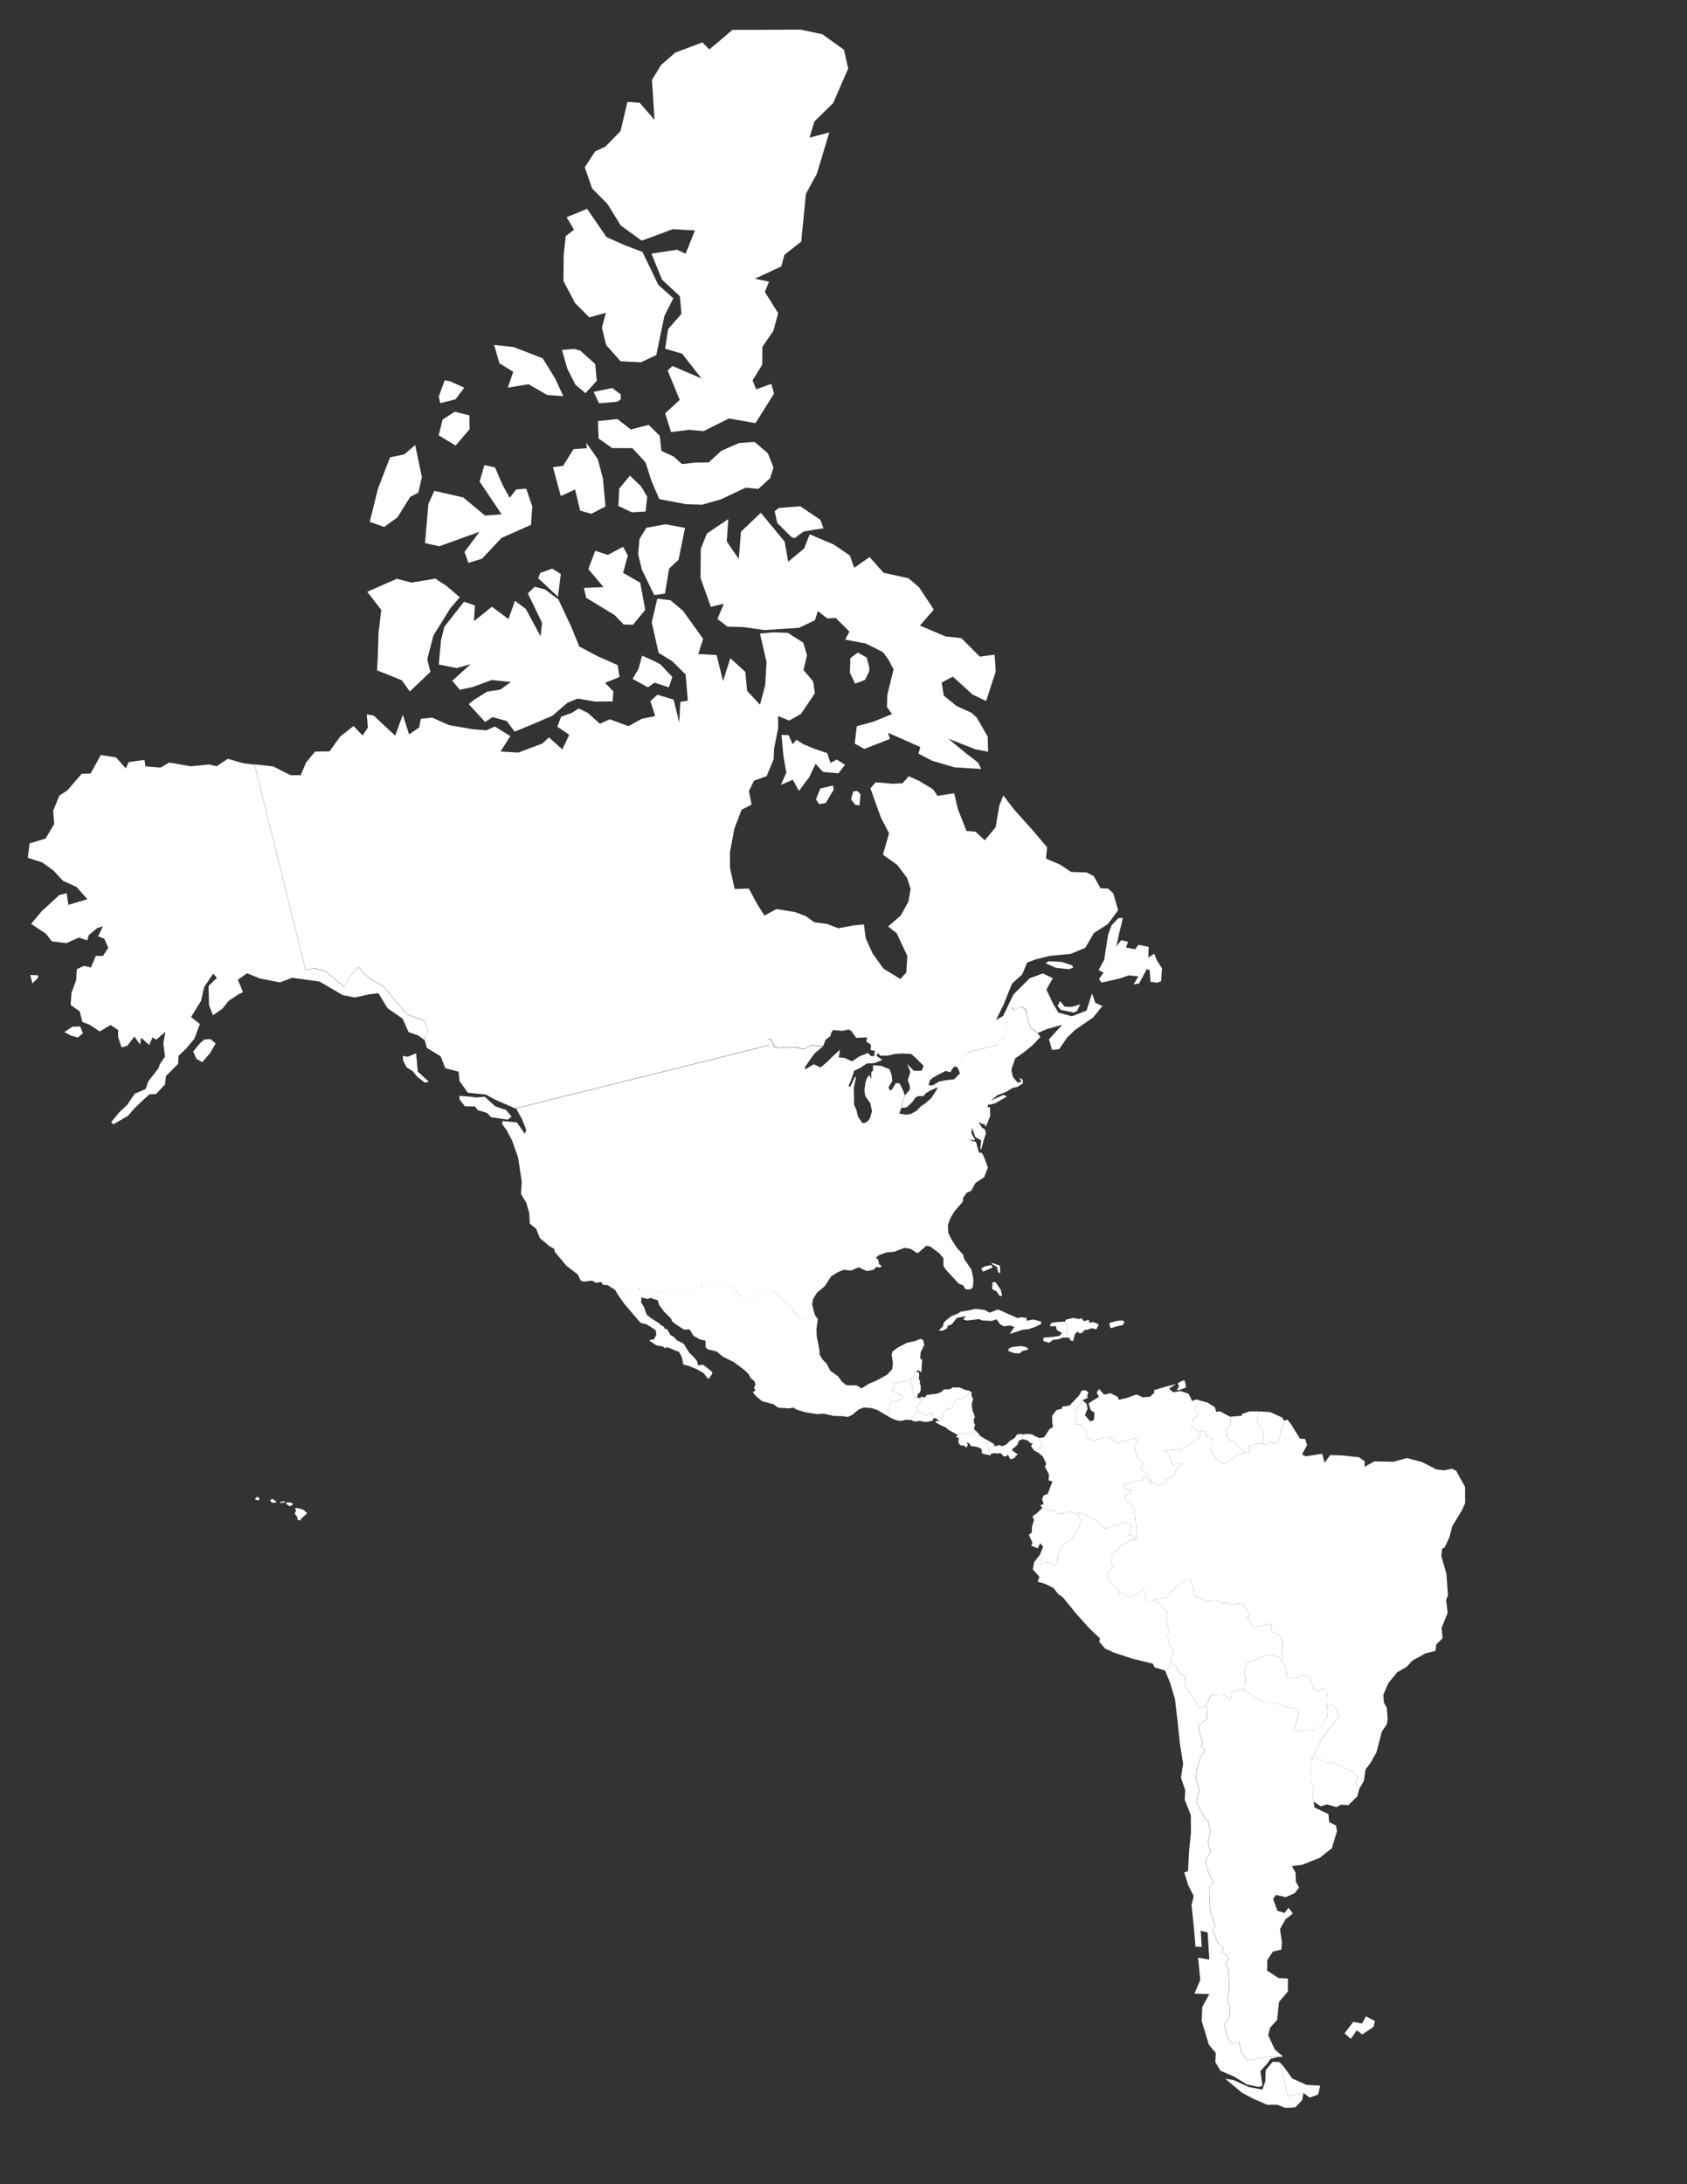 <?xml version="1.0" encoding="utf-8"?>
<!-- Generator: Adobe Illustrator 16.0.0, SVG Export Plug-In . SVG Version: 6.00 Build 0)  -->
<!DOCTYPE svg PUBLIC "-//W3C//DTD SVG 1.1//EN" "http://www.w3.org/Graphics/SVG/1.1/DTD/svg11.dtd">
<svg version="1.1" id="Layer_1" xmlns:amcharts="http://amcharts.com/ammap"
	 xmlns="http://www.w3.org/2000/svg" xmlns:xlink="http://www.w3.org/1999/xlink" x="0px" y="0px" width="612px" height="792px"
	 viewBox="0 0 612 792" enable-background="new 0 0 612 792" xml:space="preserve">
<rect x="0" y="0" width="612" height="792" fill="#333333" stroke="none"/>
<g>
	<path id="AR" fill="#FFFFFF" d="M478.156,759.496l-3.069,1.08l-2.2-1.623l-2.035,0.345l-3.545,0.884l-3.113-12.487l1.909,2.222
		l2.694,3.758l5.159,2.316l4.998,0.272L478.156,759.496z M443.859,614.39l2.591,2.09l0.572-3.192l3.814-0.801l0.722,0.624l7.54,4.32
		l2.842-0.13l4.718,1.658l3.77,0.566l0.873,1.49l-1.869,6.4l3.595,0.172l3.863-0.362l2.475-1.245l2.297-3.582l-0.265-3.373
		l1.469-1.106l2.192,1.698l0.663,2.96l-2.278,2.74l-1.845,2.065l-2.826,4.57l-3.131,6.264l-0.064,3.268l0.106,4.202l1.007,3.892
		l-0.503,1.052l0.379,2.628l0.295,2.139l5.062,2.388l0.25,2.914l2.513,1.268l0.335,2.049l-1.846,6.135l-4.352,3.482l-6.42,2.542
		l-3.745,0.479l1.33,2.367l0.128,3.382l1.161,2.033l-1.602,2.031l-3.242,1.448l-3.587-0.803l-0.991,1.465l1.556,4.271l2.567,0.788
		l1.47-1.858l1.57,2.07l-2.701,2.153l-1.958,3.475l0.668,4.74l-0.159,2.687l-3.128,0.795l-1.999,3.057l-0.059,3.792l4.139,2.709
		l3.412,0.191l-0.036,4.689l-3.21,3.786l-0.668,6.479l-2.518,2.786l-0.753,2.773l2.442,5.215l2.983,2.555l-1.463,0.076l-3.28-0.071
		l-8.19,1.277l-2.146-2.768l-0.921-3.949l-2.127,0.881l-1.641-1.598l-1.651-5.362l1.987-2.853l0.262-3.431l-1.012-2.395l0.723-4.598
		l-0.37-6.621l-1.04-2.665l1.22-1.245l-0.791-1.66l-1.766-0.539l0.606-2.197l-1.931-1.352l-2.063-5.004l1.107-1.245l-1.891-5.224
		l-0.325-4.625l-0.062-4.026l1.603-2.029l-2.024-3.839l-0.96-3.8l1.839-3.298l-0.915-3.372l0.914-4.382l-0.898-3.654l-1.042-0.505
		l-3.2-6.343l1.06-4.457l-1.234-3.595l0.327-3.721l1.301-4.038l1.764-2.889l-1.353-1.205l0.401-1.354l-1.62-6.048l3.161-2.682
		l0.201-4.019l-0.625-0.797l1.964-3.902L443.859,614.39z"/>
	<path id="BO" fill="#FFFFFF" d="M450.841,612.497l-3.817,0.79l-0.572,3.192l-2.591-2.09l-4.552,0.218l-1.952,3.9l-2.279,1.083
		l-2.521-4.579l-2.757-3.504l0.196-3.651l-2.106-1.044l-1.062-2.395l-2.22-1.956l1.165-4.232l-2.147-2.526l0.481-1.338l-0.918-1.115
		l0.876-2.025l-0.647-2.899l-0.442-2.425l0.438-1.314l-4.22-4.695l2.54-0.332l1.682-0.508l0.493-1.189l2.556-2.08l1.425-1.685
		l4.194-1.648l0.281,2.589l0.725,1.188l0.287,2.313l4.355,2.114l3.848-0.371l1.615,0.94l2.411,0.115l1.615,0.639l2.071-0.554
		l2.177,0.524l0.63,1.926l0.898,0.829l0.415,1.465l-0.957,0.288l2.269,3.664l6.381-1.44l0.01,2.105l0.691,1.27l2.05,0.519
		l1.329,1.955l0.092,2.888l-0.53,1.749l0.817,1.917l-0.859,0.981l-0.315-1.062l-3.54-1.012l-3.088,0.705l-5.524,2.456l-0.812,3.492
		l0.39,1.91l-0.255,4.567L450.841,612.497z"/>
	<path id="BR" fill="#FFFFFF" d="M475.633,638.244l3.133-6.267l2.837-4.573l1.845-2.064l2.278-2.739l-0.663-2.96l-2.192-1.699
		l-1.469,1.107l0.126-2.265l-0.088-2.262l-0.495-1.986l-1.354-0.353l-1.096,0.889l-1.268,0.152l-0.737-1.298l-1.123-3.196
		l-0.892-0.907l-2.474-0.412l-1.176,1.032l-3.667,0.188l-0.981-4.849l-1.47-1.717l0.859-0.981l-0.817-1.917l0.53-1.749l-0.092-2.888
		l-1.329-1.954l-2.05-0.52l-0.691-1.27l-0.01-2.105l-6.38,1.44l-2.27-3.664l0.958-0.287L453,584.705l-0.898-0.83l-0.63-1.925
		l-2.177-0.524l-2.071,0.554l-1.615-0.639l-2.411-0.114l-1.615-0.941l-3.848,0.372l-4.354-2.115l-0.288-2.313l-0.724-1.188
		l-0.281-2.589l-4.194,1.648l-1.426,1.685l-2.556,2.08l-0.493,1.19l-1.682,0.507l-2.54,0.332l-1.722,1.044l-1.611-0.012
		l-1.041-5.135l-2.23,2.637l-2.938,0.647l-1.698-1.474l-2.243,0.361l0.34-1.604l-2.349-1.574l-2.13-2.644l0.725-0.82l-0.351-1.406
		l1.771-1.457l-0.776-1.702l0.55-1.366l-0.135-1.599l3.219-3.198l2.562-1.304l0.312-0.606l3.028-0.59l-0.766-9.411l-0.273-1.451
		l-0.988-1.748l-1.765-0.84l-0.583-2.39l1.73-1.01l0.747,0.179l-0.209-1.291l-2.023,0.139l-0.548-2.044l6.468-1.54l0.816-1.407
		l1.182,0.808l1.124,1.793l0.522-0.57l2.269,1.293l2.522-0.855l0.384-1.177l2.267-1.381l1.237-0.872l0.029-1.488l2.141-1.54
		l-0.36-0.638l-2.871,0.414l-0.979-1.964l-0.42-2.242l-1.688-0.482l0.537-0.459l2.563-0.188l2.842,0.173l0.763-1.02l2.245-1.111
		l3.401-2.155l0.901-1.567l-0.681-0.82l1.689-0.573l0.968,0.562l-0.074,1.563l1.259,0.213l1.151,1.344l-0.633,1.388l0.169,2.944
		l1.266,1.454l0.616,1.465l2.427,1.027l1.672-0.242l0.207-0.729l1.004-0.399l1.356-0.953l0.857-1.143l1.899-0.185l0.772-0.32
		l1.876-0.179l0.128-0.747l-0.717-0.511l0.091-1.039l1.411-0.039l1.484-0.734l2.065,0.229l1.623,0.32l0.804-1.153l0.77-0.041
		l0.693,0.817l1.525-0.63l0.95-1.567l0.411-2.688l1.209-3.501l1.096-0.437l1.27,1.618l3.292,5.301l1.908,0.104l0.66,2.244
		l-1.818,3.326l1.275,0.737l5.99-0.94l0.94,3.265l1.978-2.789l4.468,0.151l5.994,0.641l2.1,1.521l-0.09,1.957l3.598-1.979
		l6.888,0.143l4.918-1.365l5.572,1.51l5.151,2.643l2.788,0.311l2.872-0.565l1.464,0.739l2.175,3.938l1.051,1.859l0.051,5.836
		l-1.147,2.596l-3.508,5.818l-1.169,4.32l-1.716,3.538l-0.81,0.277l-0.314,2.714l1.828,6.321l0.397,5.524l0.214,2.368l-0.701,1.619
		l0.57,4.802l-2.212,5.422l0.344,3.793l-2.297,2.217l-0.248,2.331l-3.593,0.884l-4.866,2.681l-1.942,2.179l-3.446,1.978
		l-3.181,3.855l-1.899,4.314l0.199,2.861l1.064,1.907l0.311,3.913l-0.289,2.016l-1.801,2.645l-2,7.629l-2.156,3.788l-1.803,2.381
		l-0.57,4.107l-1.636,2.806l-1.479-2.017l1.002-2.221l-2.576-2.18l-3.136-1.502l-4.028-1.604l-1.204,0.411l-4.056-2.126
		L475.633,638.244z"/>
	<path id="BS" fill="#FFFFFF" d="M363.552,469.675l-0.771,0.38l-1.357-1.871l-1.502-0.741l0.146-2.484l1.027-0.105l1.908,2.724
		L363.552,469.675z M360.047,459.642l-3.47,1.492l-0.574-1.299l1.486-0.684l2.212-0.439L360.047,459.642z M362.755,458.931
		l0.084,2.751l-0.731-0.318l-0.422-1.941l-1.851-1.081l-0.117-0.423L362.755,458.931z"/>
	<path id="BZ" fill="#FFFFFF" d="M330.326,500.247l-0.15-0.502l0.36-0.267l0.707,0.264l0.66-2.386l0.614-0.204l0.139,0.506
		l0.629-0.145l0.188,0.956l-0.169,1.639l0.428,0.457l-0.033,1.326l0.279,0.269l0.055,1.83l-0.419,1.084l-0.577,0.257l-0.367,1.347
		l-0.98,0.244l-0.707-3.942L330.326,500.247z"/>
	<path id="CA" fill="#FFFFFF" d="M205.853,133.797l-1.998-6.907l4.459-0.383l2.209,0.654l5.407,4.826l0.566,6.096l-4.086,4.496
		l-3.613-3.015L205.853,133.797z M225.188,144.852l-0.049-1.857l-3.049-2.314l-6.731,1.441l1.971,4.126l6.447-0.566L225.188,144.852
		z M281.967,189.615l5.141,5.118l1.125,0.435l3.253-2.404l3.627-0.653l3.604-0.547l-1.073-3.045l-7.304-4.93l-7.902,0.614
		l-1.399,1.19L281.967,189.615z M186.19,134.809l-1.967,5.75l7.525-1.224l6.755,3.888l5.853,0.424l-2.961-6.391l-4.511-7.322
		l-10.531-4.088l-7.1-0.79l1.913,6.664L186.19,134.809z M213.775,115.08l6.026-1.653l-1.444,5.38l1.514,6.274l5.252,5.919
		l7.386,0.379l5.569-2.631l2.96-14.204l3.238-6.391l-5.458-4.876l-5.748-11.932l-6.375-2.415l-6.662-2.957l-7.045-10.241
		l-7.426,3.032l2.676,4.541l-3.023,2.322l-0.725,6.858l-0.094,9.386l4.242,8.053L213.775,115.08z M154.178,196.929l5.206,1.149
		l14.586-5.268l-5.471,7.351l1.436,3.947l4.963-1.538l7.004-7.494l10.732-4.772l0.482-6.671l-2.219-6.438l-3.621,0.275l-2.385,3.018
		l-2.517-4.556l-2.802-6.455l-3.844-0.823l-1.737,5.968l7.994,11.874l-6.041,0.439l-7.884-6.555l-10.5-2.402l-2.141,4.701
		L154.178,196.929z M168.442,140.589l-5.166-2.351l-1.967-0.338l-2.142,5.906l0.53,2.378l5.509-1.361L168.442,140.589z
		 M170.355,155.611l-0.077-4.988l-5.292-1.341l-4.423,2.846l-1.426,5.703l6.154,3.749L170.355,155.611z M214.517,186.314
		l5.132-2.673l-0.917-10.125l-1.858-7.004l-4.167-5.939l0.211,1.956l-4.86,0.333l-3.782,6.076l-3.677,0.452l2.84,10.487l5.179-2.384
		l1.835,7.662L214.517,186.314z M224.079,241.171l-7.137-3.153l-6.805-3.586l-2.849-7.045l-4.707-10.021l-4.842-3.612l-3.752-1.009
		l-2.5,2.405l5.176,10.745l-0.567,4.822l-5.352-9.936l-3.942-2.919l-2.328,6.617l-6.01-4.476l-6.527,5.229l0.341-5.682l-3.942-1.364
		l-7.153,9.112l-1.212,4.958l-0.782,8.691l6.472,1.298l5.081-1.417l-6.661,6.003l2.671,3.263l4.751-0.972l6.881-2.555l6.981,0.719
		l-3.9,2.78l-4.776,0.726l-4.7,2.941l-1.954,1.579l5.947,6.486l2.683-1.772l5.159,1.412l2.872,3.866l5.681-2.333l8.047-3.461
		l5.435-4.681l3.71-1.527l6.32,1.085l6.349-0.051l0.268-3.657l-3.014-3.076l5.247-2.111L224.079,241.171z M232.935,237.732
		l-1.273,4.759l-2.184,3.669l5.567,3.055l2.444-1.676l5.162,1.675l1.252-3.738l-2.914-3.076l-1.443-1.56l-2.415-1.23
		L232.935,237.732z M203.453,208.124l-3.157-1.937l-4.325,1.581l-0.716,1.91l7.151,6.688L203.453,208.124z M241.229,215.233
		l1.516-9.075l3.402-3.169l2.375-11.561l-7.059-1.338l-7.007,1.295l-2.469,4.092l-0.492,5.43l1.374,5.707l4.48,9.161
		L241.229,215.233z M254.718,183.006l6.752-1.91l9.026-4.27l4.618,0.455l4.273-3.901l1.231-3.871l-2.076-5.154l-4.791-4.114
		l-5.624,0.398l-6.461,2.829l-4.55,4.196l-5.109,0.094l-4.613,0.522l-2.898-2.666l-4.572-2.135l-0.549-5.422l-4.032-3.99
		l-6.513,1.663l-4.85-3.798l-7.066,0.757l0.25,6.338l4.942,3.461l7.279,0.005l4.82,5.186l2.051,6.516l2.912,6.792l9.81,1.847
		L254.718,183.006z M144.156,187.644l4.668-7.501l2.921-1.468l1.306-5.634l-2.43-11.654l-3.986,3.391l-5.134,1.053l-4.392,11.375
		l-2.979,12.012l5.229,1.846L144.156,187.644z M234.202,185.485l0.588-5.342l-2.225-3.787l-4.049-3.91l-3.873,4.755l-0.311,6.252
		l4.838,2.295L234.202,185.485z M227.754,201.451l-1.711-3.188l-5.536,2.962l-4.568-1.509l-2.509,6.649l5.501,6.51l-7.103,0.302
		l0.816,3.575l10.312,6.275l3.288,3.423l3.405,0.066l4.43-5.383l-1.829-9.848l-6.208-3.56L227.754,201.451z M185.624,404.894
		l-2.061-2.424l-3.829-1.267l-2.247-2.014l-1.565-1.492l-3.255,0.234l-2.229-0.285l-3.757-0.268l0.017,1.275l1.977,2.494l3.645,0.07
		l0.954,1.306l3.407,1.034l1.438,1.535l6,0.914L185.624,404.894z M306.545,277.321l-2.985-1.903l-2.287,1.197l-1.197-3.542
		l-4.394-1.464l-4.296-1.778l-2.441-1.587l-1.387,1.638l-1.486-3.344l-2.56-0.051l0.671,7.525l1.08,6.143l-1.957,4.429l4.312-1.828
		l2.21,4.029l3.762-4.991l2.29-4.813l2.697,2.916l5.596,0.5L306.545,277.321z M148.656,250.738l7.487-7.113l-1.14-4.572l2.223-8.6
		l6.158-9.93l3.431-3.956l-4.793-4.075l-4.083-2.684l-8.627,1.436l-5.362-1.373l-10.721,4.719l5.073,6.553l-0.977,8.312
		l-0.268,8.689l-0.28,4.914l9.025,3.635L148.656,250.738z M315.308,243.46l0.081-1.287l-0.969-3.736l-3.201-1.813l-2.727,1.998
		l-0.177,5.277l1.875,4l3.604-1.351L315.308,243.46z M345.673,245.353l7.154,6.499l4.916,2.352l3.494-10.748l-0.423-6.081
		l-5.35,0.744l-6.735-6.729l-5.739-0.626l-9.264-3.927l5.017-5.807l-5.354-8.127l-3.87-3.24l-8.985-1.964l-5.085-5.697l-5.569,3.886
		l-1.562-4.454l-5.833-3.967l-8.736-3.732l-2.039,5.164l-5.774,4.778l-1.289-7.284l-8.644-10.457l-7.204,6.892l-0.792,9.86
		l-4.355-6.344l0.557-8.132l-7.773,5.264l-2.228,5.562l-0.06,10.582l3.718,10.431l4.714-1.125l-2.308,5.494l3.625,2.811l5.744,0.137
		l7.719,1.112l12.587-0.854l5.696-2.726l1.059-3.301l3.433,2.646l3.054-0.185l4.972,4.986l-1.543,2.869l7.486,1.435l6.152,3.084
		l2.027,2.694l1.863,3.603l-2.248,9.256l-0.145,4.354l1.824,2.582l-6.564,2.715l-6.19,1.694l-0.751,6.299l3.457,1.936l9.279-3.606
		l-0.604-2.222l5.748,2.52l5.906,2.645l-0.637,2.379l4.905,2.566l8.153,2.397l9.684,0.584l-1.159-2.333l-4.531-3.476l-6.261-5.178
		l9.779,3.836l4.672,0.918l-0.161-5.533l-4.007-6.907l-1.88-1.703l-5.396-2.458l-4.636-3.75l-0.748-4.759L345.673,245.353z
		 M220.3,73.859l4.912,7.924l7.593,5.486l11.269-4.178l8.036,0.469l-3.392,8.438l-3.135-1.452l-9.26,1.418l3.854,9.467l6.458,5.97
		l0.586,6.379l-4.853,5.552l-1.071,7.132l6.157,1.79l7.031,8.977l-10.54-4.524l-1.743,1.615l4.393,10.675l-5.287,4.87l2.136,6.81
		l6.448-0.817l5.351,0.473l9.194-4.601l9.623,1.705l6.732-10.702l-0.96-3.55l-5.519,1.978l-1.297-3.241l3.502-5.68l0.054-6.476
		l3.988-5.801l1.74-6.408l-4.832-7.705l1.512-3.703l-5.118-1.097l9.552-4.427l1.187-4.249l6.063-4.775l1.703-17.329l3.944-7.183
		l4.546-15.089l-7.179,1.916l1.734-5.829l6.834-6.71l5.461-12.53l-1.546-6.806l-7.842-5.625l-7.976-1.688l-9.385,0.056l-7.611,0.028
		l-7.614,0.016l-8.399,7.088l-2.504-2.551l-9.839,3.683l-5.185,4.519l-3.296,5.402l0.941,14.499l-5.386-6.199l-4.446-0.321
		l-2.521,10.63l-5.511,5.578l-3.669,1.743l-3.795,5.767l2.679,7.677L220.3,73.859z M386.271,365.043l-1.74-2.051l-0.882,1.801
		l1.228,1.4l4.71,0.973l1.153-0.613l1.142-2.367l-3.04,0.896L386.271,365.043z M295.987,289.842l1.2,1.746l2.381-0.417l2.891-4.913
		l-0.28-1.425l-4.566,1.064L295.987,289.842z M388.967,350.04l-3.921-1.282l-4.681-0.201l-1.036,0.723l3.684,1.641l4.685,0.514
		l1.583-0.495L388.967,350.04z M419.774,348.369l-1.085-2.54l-2.104,1.427l0.11-3.931L413,342.591l-1.214,1.622l-3.289-0.661
		l0.712-2.072l-2.494-0.546l-1.729,2.277l1.071-5.062l0.948-3.75l0.278-1.601l-1.596,0.147l-2.413,2.546l-1.312,3.502l-1.388,9.03
		l-2.022,3.717l1.777,0.987l-1.635,2.252l0.87,1.327l6.467-1.449l3.482-1.182l3.474,0.401l-1.77,2.862l2.014-0.326l2.786-5.187
		l1.078,0.396l0.271,4.162l2.4,0.367l1.457-0.552l0.331-4.612L419.774,348.369z M396.14,360.236l-1.977,6.215l-5.3,2.05
		l-4.893-1.302l-1.991-3.356l-2.364-5.008l2.297-4.124l-3.547-1.739l-4.824,1.743l-5.906,5.902l-3.711,7.765l-2.616,1.492
		l2.699-5.441l3.132-7.771l3.657-3.296l1.861-4.367l3.336-1.208l4.984-1.205l7.361-0.681l5.391-2.234l3.104-5.317l4.991-3.24
		l1.908-2.458l1.907-2.622l-1.766-6.072l-1.856-1.759l-2.762-0.102l-2.504-4.458l-2.584-1.301l-5.651-0.173l-3.809-2.59l-5.24-2.245
		l0.393-4.113l-5.506-6.483l-6.343-7.066l-4.042-5.241l-1.429,3.632l-1.385,7.938l-3.921,4.705l-3.331-3.135l-3.274-0.25
		l-3.158-7.984l-1.318-5.695l-6.037,0.953l-1.673-2.432l-5.091-3.048l-3.684-1.641l-2.275,2.55l-3.575,0.163l-6.169-0.532
		l-1.891,2.229l3.816,10.569l2.948,5.69l-2.216,7.768l5.211,3.747l3.554,4.685l1.278,3.974l-0.801,4.592l-2.737,5.024l-4.634,4.017
		l3.085,2.406l3.905,8.313l-0.418,5.977l-2.122,2.361l-6.188-3.829l-3.921-5.51l-2.431-5.367l-0.691-5.087l-3.742,0.344
		l-5.553,1.033l-4.123-1.583l-4.55-0.584l-3.077-2.22l-3.878-1.467l-6.813-1.101l-4.332,2.36l-2.71-4.282l-2.959-5.524l-5.133,0.15
		l-1.711-7.619l-0.032-5.613l1.647-8.693l2.609-6.8l3.625-1.871l-0.969-4.841l1.822-3.818l4.614-1.677l2.547-6.145l0.115-3.668
		l1.502-7.566l-0.04-4.382l4.047,1.639l4.29-2.425l5.025-7.478l-0.618-4.288l-3.512-4.12l1.274-5.412l-1.341-4.523l-5.605-3.56
		l-5.243-0.186l-4.885,0.439l2.389,10.335l-0.478,8.352l-1.9,7.125l-4.66-5.051l-0.661-6.875l-5.437-4.945l-2.636,8.3l-2.342-9.443
		l-6.636-0.391l1.76-5.472l-7.327-10.208l-4.507-3.783l-4.796-0.611l-2.028,8.576l2.491,11.1l4.833,2.923l4.991,4.918l0.771,9.484
		l-2.729,0.429l-0.371,7.472l-2.039-8.276l-5.887-1.771l-2.551,2.306l1.754,5.424l-4.885,0.992l-4.795,2.664l-6.835-2.5
		l-3.522,1.631l-4.542-4.024l-3.212-1.509l-2.42,1.57l-3.926,1.419l-1.369,3.616l4.318,2.926l-2.508,5.294l-4.835-4.341l-2.441,2.24
		l-8.688,3.258l-6.459-0.384l3.554-5.58l-5.616-3.494l-3.103,1.401l-4.949-0.422l-8.602-1.482l-6.062-2.718l-4.156,0.447
		l-0.557,3.101l-3.679,2.561l-2.26-7.154l-2.787,7.596l-7.757-7.252l-2.554-0.48l0.408,4.805l-1.91,2.86l-3.279-3.436l-4.819,3.774
		l-3.917,5.432l-5.216,0.07l-3.281,3.956l-1.94,4.601l-3.663,0.009l-6.33-3.19l-6.75-0.751l8.122,32.675l10.426,41.864l3.311-0.612
		l3.685,1.039l3.035,2.306l4.002,3.519l2.327-4.408l2.793-2.943l2.6,2.929l2.889,2.078l3.75,2.103l3.185,3.962l5.122,6.103
		l6.579,2.375l1.014,3.663l-1.151,3.237l0.801,2.913l5.022,3.077l1.687,4.299l4.819,1.258l0.35,3.414l3.009,4.219l6.538,0.653
		l2.92,1.645l7.662,3.398l0.451-0.1l9.405-2.345l9.83-2.451l3.26-0.812l10.103-2.519l9.771-2.436l9.937-2.478l9.948-2.48
		l11.26-2.808l11.33-2.825l6.852-1.708l-0.471-1.942l1.117-0.303l1.283,2.628l1.239,0.594l2.392-0.27l3.577-0.05l3.596,0.734
		l2.521-1.318l4.397,0.271l0.858-2.297l1.684-1.248l0.429-1.4l0.582-0.835l3.337,0.247l2.312-0.451l0.959,0.478l1.812,2.535
		l3.906-0.184l-0.23,1.539l1.668,1.103l-0.107,1.984l1.544,0.255l-0.294,1.792l0.926-0.067l0.449-0.865l0.915,0.902l2.628-0.027
		l2.529-0.582l2.803-0.184l3.195,0.182l1.445,1.221l3.046,3.056l-0.681,1.801l-2.852,0.033l-2.397-2.463l1.159,2.835l-0.943,2.958
		l0.719,2.13l0.043,1.332l-1.765,2.034l-0.943,2.857l-0.344,1.742l1.89-0.17l2.104-2.033l1.142-1.613l0.931-0.445l1.932-0.005
		l0.712-0.917l1.478-0.972l2.744-1.273l0,0l0,0L339.337,393l-0.141,0.083l-0.959,0.492l-1.428-0.097l0.603-1.806l0.869-0.794
		l2.174-1.246l2.644-1.324l1.681,0.497l0.671-1.235l0.893-0.901l0.795,0.167l0.052,0.062l2.588-4.071l1.286-1.235l5.022-1.292
		l6.109-1.523l0.042-1.239l1.005-0.502l1.225-1.082l0.646-2.445l0.086-3.975l1.616-4.292l1.418,1.002l2.016-1.381l1.827,1.038
		l1.626,6.522l2.826,2.119l3.543-1.486l5.268-1.476l-4.794,5.286l1.1,3.854l2.599-0.296l2.877-4.218l2.818-2.686l6.646-4.605
		l3.329-4.118l-2.569-1.192L396.14,360.236z M311.795,292.039l0.381-4.011l-1.201-1.244l-1.396,0.186l-0.745,2.445l-0.032,0.523
		l1.396,1.873L311.795,292.039z M153.972,377.106L153.972,377.106l1.15-3.235L153.972,377.106z M150.924,381.995l-3.065,1.241
		l-1.743-0.343l0.247,1.846l1.224,2.293l2.108,1.307l1.857,2.21l2.616,1.983l1.326-0.318l-3.973-3.652L150.924,381.995z"/>
	<path id="CL" fill="#FFFFFF" d="M464.181,747.694l3.114,12.488l3.545-0.884l2.035-0.345l-0.517,2.614l-2.384,2.516l-1.679,0.217
		l-2.078,0.017l-2.847-1.148l-3.683,0.028l-4.969-2.162l-4.136-2.195l-6.107-5.066l3.015,0.467l5.578,2.536l4.896,0.915l1.074-2.991
		l0.131-4.051l2.486-3.018L464.181,747.694z M432.556,615.012l2.521,4.58l2.267-1.079l0.627,0.798l-0.204,4.018l-3.159,2.682
		l1.62,6.047l-0.402,1.356l1.354,1.204l-1.765,2.888l-1.302,4.039l-0.327,3.722l1.234,3.594l-1.06,4.457l3.2,6.342l1.041,0.506
		l0.899,3.654l-0.916,4.383l0.917,3.371l-1.84,3.295l0.961,3.803l2.024,3.839l-1.603,2.029l0.062,4.027l0.326,4.624l1.892,5.225
		l-1.107,1.243l2.063,5.005l1.931,1.353l-0.606,2.194l1.765,0.54l0.792,1.661l-1.222,1.245l1.042,2.664l0.371,6.623l-0.725,4.596
		l1.011,2.396l-0.262,3.429l-1.987,2.855l1.652,5.362l1.641,1.597l2.126-0.881l0.922,3.949l2.146,2.767l8.189-1.277l3.282,0.072
		l-2.951,0.698l-1.263,1.734l-2.498,2.718l0.758,5.307l-1.371,0.481l-4.188-0.889l-4.751-2.895l0,0l-4.898-2.08l-1.884-3.132
		l0.162-3.326l-2.533-3.059l-2.587-8.567l0.22-5.111l2.557-4.641l-5.385-0.151l2.103-5.006l-0.81-8.028l4.09,0.698l-0.624-9.845
		l-2.516-0.629l0.361,5.871l-2.251-0.118l-0.558-6.662l-0.881-8.365l0.795-3.31l-1.989-3.898l-1.444-4.635l1.364-0.477l0.382-7.124
		l0.692-6.985l-0.06-6.224l-2.215-5.609l0.207-3.403l-1.568-4.577l0.798-5.057l-1.177-7.286l-0.812-7.793l-0.95-8.234l-1.682-5.691
		l-1.908-4.733l1.479-1.311l0.445-1.992l2.204,1.948l1.062,2.395l2.104,1.043l-0.193,3.651L432.556,615.012z"/>
	<path id="CO" fill="#FFFFFF" d="M390.923,548.953l-1.611-0.428l-1.902-0.68l-0.816,0.755l-2.925,0.241l-1.158-1.219l-0.6,0.213
		l-3.789-1.051l-0.706-0.917l1.179-0.557l-0.551-1.607l0.472-1.384l1.585-0.633l0.891-2.418l0.834-2.042l-1.427-0.483l0.149-2.07
		l-1.499-2.839l0.492-1.041l-1.216-2.67l-1.79-1.436l0.024-1.715l1.134-0.03l0.38-1.147l-1.255-1.76l0.278-0.597l1.728-0.317
		l1.912-2.95l1.271-0.689l-0.238-1.109l-0.09-2.979l1.514-2.032l2.065-0.58l0.086-0.762l2.667-0.375l2.19-2.341l1.099-1.078
		l1.191-2.015l1.232-0.095l1.083,0.671l-0.354,1.293l-1.985,1.098l-0.419,1.887l-1.05,1.279l-0.645,1.491l0.179,2.478l-0.422,2.188
		l1.755-0.212l0.808,1.429l0.915,0.552l0.593,1.268l-0.082,1.328l0.292,0.668l0.883,0.068l1.081,0.961l4.172-1.382l2.032-0.053
		l3.05,2.265l1.246-0.688l2.432-0.417l1.796-0.851l1.313,0.288l-0.159,1.923l-0.458,1.293l0.333,2.439l1.206,2.021l1.19,0.744
		l0.293,0.721l-1.268,2.06l1.383,0.421l1.175,0.937l1.821,3.022l-0.523,0.569l-1.124-1.791l-1.181-0.809l-0.817,1.407l-6.468,1.539
		l0.548,2.044l2.023-0.139l0.209,1.291l-0.747-0.179l-1.73,1.011l0.583,2.39l1.765,0.839l0.989,1.748l0.273,1.453l0.765,9.41
		l-2.094-1.35l-1.01,0.178l1.304-3.889l-2.928-0.916l-1.915,0.778l-1.333-0.271l-1.613,1.331l-2.574,0.203l-2.81-2.965l-1.748-0.468
		l-1.439-1.295l-2.586-1.012L390.923,548.953z"/>
	<path id="CR" fill="#FFFFFF" d="M358.873,527.564l-1.982-0.298l-0.847-0.529l0.233-0.672l-0.302-0.703l-1.122-0.574l-1.461-0.326
		l-1.252-0.14l-0.457-0.928l-1.024-0.384l0.457,0.929l-0.465,0.955l-0.985-0.732l-1.146-0.066l-0.615-0.561l-0.23-1.022l0.172-1.174
		l-1.051-0.24l0.599-0.824l0.387-0.56l2.406,0.341l0.647-0.627l1.122,0.022l0.726,0.546l1.025-0.019l0.615-0.904l1.305,1.606
		l1.611,1.029l1.917,1.043l-1.215,0.615l0.356,1.328l0.809,0.326l-0.396,0.525l0.28,0.569l-0.104,0.741L358.873,527.564z"/>
	<path id="CU" fill="#FFFFFF" d="M348.375,475.643l2.935-0.457l2.608-0.61l3.411,0.441l1.649,0.981l2.995-1.173l1.377,0.536
		l3.362,1.508l2.453,1.081l1.075-0.316l2.165,0.224l-0.002,1.056l2.482-0.468l2.863,0.814l-0.187,0.912l-2.097,1.001l-2.189,0.734
		l-2.352,0.285l-4.652,1.523l1.733-2.516l-1.575-0.572l-2.197,0.297l-1.398-0.729l-1.293-1.813l-1.835,0.596l-3.33-0.172
		l-1.178-0.497l-4.451,0.521l-1.331-0.408l1.02-1.195l-3.294,0.632l-1.916,2.434l-1.37,0.394l-0.255,0.992l-1.533,0.795
		l-1.504,0.011l1.475-1.534l0.389-1.465l1.302-1.165l1.516-1.118l2.432-0.972L348.375,475.643z"/>
	<path id="DO" fill="#FFFFFF" d="M386.413,479.221l0.263-0.706l2.595-0.619l2.185,0.408l0.851-0.312l0.91,1.087l1.791-0.52
		l0.151,1.065l1.51-0.238l1.95,0.868l-0.875,1.726l-1.773-0.362l-1.477,0.521l-1.128,0.105l-0.444,0.787l-1.222,0.533l-0.71-0.729
		l-0.972,0.781l-0.733,2.693l-0.987-0.331l-0.425-0.949l-0.165-0.963l-1.109-0.827l0.656-0.791l-0.072-1.399L386.413,479.221z"/>
	<path id="EC" fill="#FFFFFF" d="M377.264,563.729l1.147-2.896l-1.08-1.262l-0.88,1.851l-2.348-0.958l0.442-1.088l-1.301-2.853
		l1.034-0.785l0.105-2.197l0.722-2.437l-0.569-1.277l1.643-1.162l1.941-1.877l3.79,1.051l0.599-0.213l1.158,1.219l2.926-0.241
		l0.815-0.755l1.903,0.68l1.611,0.428l1.082,2.377l-0.494,2.395l-2.756,4.352l-3.659,2.292l-1.315,3.378l-0.073,2.379l-1.54,1.828
		l-1.798-1.322l-1.437-0.02l-1.305,0.603l-0.384-1.184l0.752-1.017L377.264,563.729z"/>
	<path id="FK" fill="#FFFFFF" d="M487.756,737.301l3.179-4.168l3.153,0.618l1.457-2.61l3.24,1.716l-0.526,2.114l-4.078,2.723
		l-1.956-1.508l-2.21,3.122L487.756,737.301z"/>
	<path id="GF" fill="#FFFFFF" d="M464.324,521.364l-0.951,1.567l-1.524,0.631l-0.68-0.809l-0.78,0.043l-0.804,1.157l-1.609-0.314
		l0.487-1.617l-0.09-1.57l0.213-1.558l-1.773-1.63l-0.822-2.192l1.015-3.278l1.214,0.088l2.628,0.173l4.204,1.913l0.881,1.212
		l-1.21,3.501L464.324,521.364z"/>
	<path id="GT" fill="#FFFFFF" d="M330.645,514.962l-1.849-0.167l-2.082,0.457l-1.681-0.296l-2.131-0.95l-0.165-1.012l0.177-0.899
		l-0.619-0.521l0.9-3.186l4.238-1.072l-0.193-1.179l-0.597-0.077l-0.552-0.653l-1.426-0.486l-1.519-0.852l1.5-0.374l-0.486-1.949
		l3.095-0.772l3.07-0.726l0.656,2.732l0.707,3.942l0.98-0.244l1.243,0.355l0.154-0.59l1.078,0.193l-1.175,1.688l-1.333,1.347
		l-0.073,0.71l0.425,0.597l-0.467,1.046l-0.73,0.396l0.276,0.356l-0.52,0.532l-0.922,1.132L330.645,514.962z"/>
	<path id="GY" fill="#FFFFFF" d="M435.637,507.923l2.478,0.677l2.596,1.65l0.508,1.691l1.273-0.229l2.174,1.165l1.599,0.831
		l0.212,3.108l-1.793,1.365l0.368,0.725l-0.188,1.865l2.071,2.018l1.054-0.25l0.9,1.746l2.733,2.354l-0.772,0.32l-1.899,0.186
		l-0.857,1.143l-1.356,0.953l-1.005,0.4l-0.207,0.728l-1.671,0.243l-2.427-1.028l-0.616-1.463l-1.267-1.455l-0.169-2.945
		l0.634-1.388l-1.151-1.343l-1.258-0.213l0.073-1.563l-0.969-0.562l-1.688,0.573l-2.859-1.949l0.672-1.135l-0.451-1.518l1.909-1.042
		l0.662-0.817l-1.441-0.947l-0.007-1.291L435.637,507.923z"/>
	<path id="HN" fill="#FFFFFF" d="M340.482,515.208l-0.83-0.911l-1.09-0.041l-0.102-1.416l-0.54-0.256l-0.745-0.065l-1.353,0.767
		l-0.233-0.434l-1.141-0.294l-0.876-0.497l-1.05-0.037l0.467-1.046l-0.426-0.598l0.074-0.709l1.334-1.348l1.173-1.688l0.378,0.057
		l0.583-0.785l0.933-0.284l0.376,0.196l0.478-0.296l1.612-0.077l1.513-0.478l0.97-0.642l0.296-0.477l1.095-0.083l0.852,0.038
		l0.841-0.299l0.588-0.46l1.631,0.096l0.55-0.062l1.163,0.385l1.147,0.53l1.335,0.219l1.11,0.729l-1.152,0.211l-0.346,0.576
		l-1.034,0.734l-0.839,0.209l-0.622,0.621l-0.701,0.01l-0.695-0.377l-0.319,0.18l-0.223,0.921l-0.329,0.047l0.117,0.724
		l-0.925,1.222l-0.502,0.554l-0.238,0.51l-1.151-0.44l-0.484,1.075l-0.702,0.15l-0.76,0.278l0.486,1.648l-0.479,0.144l-0.219,0.884
		L340.482,515.208z"/>
	<path id="HT" fill="#FFFFFF" d="M381.346,479.731l2.059-0.35l3.009-0.161l0.771,1.83l0.072,1.398l-0.656,0.791l1.109,0.827
		l0.165,0.964l-2.345-0.044l-1.5,0.627l-2.083,0.255l-1.385,1.036l-2.056-0.642l0.016-1.195l3.169-0.278l2.576-0.34l0.998-1.078
		l-1.887-1.123l-0.31-1.339l-2.228-0.024L381.346,479.731z"/>
	<path id="JM" fill="#FFFFFF" d="M368.076,488.324l2.31-0.25l1.97,0.398l0.779,0.81l-2.312,0.642l-0.86,0.826l-1.992-0.091
		l-2.206-0.794l0.192-0.889l1.337-0.581L368.076,488.324z"/>
	<path id="MX" fill="#FFFFFF" d="M296.696,478.212l-0.491,3.522l0.073,2.755l0.954,4.883l0.114,1.817l1.062,1.791l1.46,1.48
		l1.343,2.564l2.849,2.062l1.266,1.806l1.726,1.391l3.754,0.055l1.73,1.101l2.666-1.694l2.431-0.969l2.325-1.247l1.941-1.123
		l1.749-1.941l0.282-2.24l-0.462-3.011l0.322-1.172l2-1.492l3.308-1.688l2.959-0.613l1.934-0.796l0.978,0.548l0.318,1.728
		l-1.262,2.534l-0.247,2.335l0.753,0.451l-0.119,1.636l-0.151,2.912l-1.061-0.677l-0.682,0.232l-0.614,0.205l-0.661,2.386
		l-0.706-0.264l-0.36,0.266l0.15,0.502l-3.07,0.727l-3.095,0.771l0.485,1.95l-1.5,0.374l1.519,0.852l1.426,0.485l0.553,0.653
		l0.597,0.077l0.193,1.18l-4.239,1.072l-0.899,3.185l0.619,0.522l-0.177,0.899l0.165,1.012l-4.662-2.742l-1.99-0.683l-2.93-0.223
		l-1.783,0.706l-2.347,1.956l-1.581,0.756l-2.563-0.313l-2.646-0.044l-3.487-0.8l-2.602,0.134l-4.156-0.658l-3.177-0.966
		l-1.068-0.711l-1.905,0.262l-3.665-0.254l-1.777-1.237l-4.048-1.087l-2.206-1.798l-1.219-1.516l1.013-0.616l-0.593-0.918
		l0.542-1.102l-0.295-1.233l-1.505-1.306l-0.661-1.34l-1.559-1.519l-3.808-2.843l-4.036-1.992l-2.169-1.855l-3.219-0.778
		l-0.826-0.749l-0.059-2.396l-1.904-0.441l-2.409-1.308l-1.473-2.381l-1.86,0.138l-2.403-1.483l-2.016-1.443l-0.437-1.146
		l-2.496-2.415l-1.901-2.638l-0.321-1.489l-2.778-0.927l-1.058,0.441l-2.155-0.594l-0.14,1.704l1.003,1.708l1.035,2.791l1.538,1.286
		l3.109,1.997l0.764,0.751l0.574,0.134l0.749,1.192l0.575-0.205l1.274,2.241l1.24,0.695l1.023,1.139l2.563,1.368l1.95,3.142
		l1.379,1.352l1.346,1.472l0.655,1.87l1.625-0.28l1.745,1.31l1.605,1.305l0.077,0.66l-1.068,1.658l-0.594,0.137l-1.419-1.969
		l-2.672-1.503l-2.822-1.155l-1.931-0.496l-0.557-2.686l-0.99-1.861l-1.867-0.739l-2.69-1.074l-0.318,0.581l-1.07-0.763
		l-2.264-0.377l-2.489-1.676l0.166-0.343l1.412-0.124l0.88-1.702l-0.291-1.723l-3.22-2.046l-2.201-0.567l-1.82-2.07l-1.854-2.196
		l-2.305-2.702l-2.22-3.16l3.695-1.235l4.101-1.473l-0.119,0.83l5.472,0.657l8.242,0.844l6.583-1.68l2.623-0.654l-0.397-1.595
		l5.742-1.432l1.55,1.082l2.004,0.793l2.382,1.2l1.597,1.724l1.347,1.874l1.999,0.719l3.036,0.448l1.335-3.508l2.7-0.749
		l2.705,0.933l2.307,2.16l1.695,1.912l2.479,1.639l1.378,2.407l1.366,1.502l2.859,0.493l2.551,0.218L296.696,478.212z"/>
	<path id="NI" fill="#FFFFFF" d="M347.393,520.274l-1.413-0.778l-1.886-0.972l-1.016-0.95l-1.656-0.706l-2.046-1.106l0.236-0.612
		l0.683,0.371l0.187-0.312l0.995-0.385l0.219-0.884l0.479-0.144l-0.486-1.648l0.76-0.278l0.702-0.15l0.483-1.075l1.152,0.44
		l0.237-0.51l0.502-0.554l0.926-1.222l-0.118-0.723l0.328-0.045l0.223-0.921l0.319-0.181l0.696,0.378l0.699-0.01l0.623-0.622
		l0.839-0.209l1.034-0.733l0.347-0.577l1.151-0.21l-0.2,0.4l0.023,0.798l0.639,1.156l-0.467,1.347l-0.016,1.447l0.256,1.53
		l0.404,0.815l0.462,1.502l-0.424,0.46l0.051,1.515l0.445,0.83l-0.469,1.034l0.389,0.857l0.635,0.433l-0.615,0.904l-1.024,0.019
		l-0.726-0.546l-1.123-0.022l-0.646,0.627l-2.407-0.341L347.393,520.274z"/>
	<path id="PA" fill="#FFFFFF" d="M376.537,526.688l-1.337-0.684l-1.156-1.619l0.595-1.09l-0.895-0.013l-0.89-0.949l-1.883-0.508
		l-1.4,0.576l-0.373,1.321l-1.142,1.164l-0.69,0.3l-0.146,0.775l2.019,1.404l-0.792,0.649l-0.36,0.617l-1.495,0.549l-1.073-1.841
		l-0.285,0.672l-1.145,0.088l-0.997-1.184l-1.412,0.127l-0.959-0.175l-1.418,0.354l0.073,0.746l-0.502-0.402l0.012-0.707
		l0.104-0.741l-0.28-0.569l0.396-0.525l-0.809-0.326l-0.355-1.328l1.214-0.615l1.479,0.897l0.106,0.726l1.358-0.189l0.252-0.35
		l1.116,0.601l1.568-0.654l1.196-1.189l1.841-1.175l0.888-1.274l1.878-0.269l-0.047,0.364l1.884-0.343l1.62,0.209l1.323,0.726
		l1.481,0.607l-0.278,0.597l1.255,1.76l-0.38,1.147l-1.134,0.03L376.537,526.688z"/>
	<path id="PE" fill="#FFFFFF" d="M424.607,602.462l-0.441,2.004l-1.482,1.298l-3.816-1.156l-0.649-1.346l-7.418-1.814l-6.877-2.264
		l-3.088-1.463l-2.069-2.461l0.301-1.113l-3.905-3.732l-4.816-5.375l-4.775-5.864l-1.738-1.184l-1.646-2.177l-3.118-1.531
		l-2.696-0.746l0.707-1.745l-2.394-2.754l0.454-2.559l2.125-2.751l0.735,1.285l-0.753,1.016l0.384,1.184l1.306-0.602l1.436,0.019
		l1.799,1.322l1.539-1.828l0.074-2.378l1.315-3.378l3.658-2.292l2.756-4.352l0.495-2.396l-1.083-2.377l0.808-0.539l2.586,1.012
		l1.44,1.296l1.748,0.468l2.811,2.964l2.572-0.203l1.613-1.33l1.335,0.271l1.914-0.778l2.927,0.915l-1.302,3.888l1.009-0.176
		l2.093,1.349l-3.028,0.59l-0.312,0.606l-2.562,1.304l-3.217,3.197l0.134,1.6l-0.549,1.366l0.775,1.702l-1.771,1.457l0.351,1.406
		l-0.725,0.819l2.13,2.644l2.348,1.574l-0.34,1.605l2.244-0.362l1.698,1.474l2.939-0.646l2.229-2.639l1.042,5.136l1.61,0.012
		l1.723-1.045l4.219,4.696l-0.437,1.314l0.442,2.424l0.648,2.9l-0.877,2.025l0.918,1.115l-0.481,1.338l2.147,2.526L424.607,602.462z
		"/>
	<path id="PR" fill="#FFFFFF" d="M405.451,478.918l1.766-0.114l0.774,0.534l-0.634,1.087l-2.498,0.599l-1.909,0.601l-0.557-1.428
		l0.336-0.623L405.451,478.918z"/>
	<path id="PY" fill="#FFFFFF" d="M451.562,613.122l0.255-4.567l-0.39-1.911l0.812-3.491l5.524-2.457l3.087-0.705l3.541,1.012
		l0.315,1.062l1.47,1.717l0.98,4.849l3.668-0.187L472,607.41l2.474,0.412l0.892,0.907l1.123,3.196l0.737,1.298l1.268-0.151
		l1.096-0.89l1.354,0.353l0.495,1.986l0.088,2.262l-0.125,2.265l0.267,3.385l-2.296,3.585l-2.474,1.244l-3.865,0.361l-3.581-0.174
		l1.867-6.402l-0.888-1.497l-3.757-0.57l-4.719-1.659l-2.843,0.132L451.562,613.122z"/>
	<path id="SR" fill="#FFFFFF" d="M446.264,513.707l4.137-0.327l0.202-0.693l2.625-0.903l3.78,0.01l-1.018,3.268l0.823,2.191
		l1.801,1.634l-0.226,1.562l0.077,1.573l-0.505,1.597l-2.064-0.228l-1.485,0.734l-1.41,0.038l-0.092,1.04l0.717,0.511l-0.128,0.746
		l-1.876,0.179l-2.732-2.355l-0.9-1.746l-1.054,0.251l-2.071-2.018l0.187-1.866l-0.367-0.724l1.792-1.365L446.264,513.707z"/>
	<path id="SV" fill="#FFFFFF" d="M338.562,514.256l-0.169,0.882l-1.925,0.43l-1.272-0.02l-1.538-0.332l-1.896,0.247l-1.117-0.502
		l-0.018-0.522l0.923-1.132l0.52-0.532l-0.276-0.356l0.73-0.396l1.049,0.037l0.877,0.497l1.141,0.294l0.233,0.434l1.353-0.767
		l0.745,0.065l0.54,0.257L338.562,514.256z"/>
	<path id="TT" fill="#FFFFFF" d="M427.275,501.524l1.794-0.911l0.727-0.056l0.491,2.523l-2.674,1.056l-0.675-0.145l0.738-1.162
		L427.275,501.524z"/>
	<path id="US" fill="#FFFFFF" d="M153.972,377.106L153.972,377.106l-2.359-1.709l-3.38-1.128l-2.218-4.918l-5.482-3.816
		l-3.239-5.393l-3.278,0.391l-5.308,1.161l-4.341-0.85l-8.515-4.956l-3.476-0.45l-6.375-0.908l-4.443,1.709l-7.273-1.437
		l-4.65-1.889l-3.318,2.346l1.842,4.472l-1.724,0.882l-3.487,2.324l-2.371,2.925l-3.333,2.288l-1.427-3.71l-0.141-6.906l3-2.969
		l-1.34-1.499l-3.27,4.857l-1.146,5.017l-3.61,5.857l3.202,2.527l-1.997,5.33l-2.905,3.498l-2.852,2.707l-0.14,2.91l-4.4,4.396
		l-0.356,3.051l-3.248,3.484l-2.38,0.117l-2.689,2.4l-2.875,2.814l-2.272,2.611l-5.277,3.047l-0.759-0.827l2.958-3.587l2.792-2.59
		l2.734-4.083l3.948-1.687l1.024-2.841l3.697-4.749l0.441-1.402l1.907-2.772l-0.612-4.868l0.755-4.167l-3.334,2.89l-1.337-0.834
		l-1.221,2.752l-2.967-2.686l-0.326,2.516l-2.036-2.881l-2.669,3.39l-2.031,0.507l-1.235-3.746l0.007-2.538l-2.722-1.806
		l-3.997,2.341l-3.575-2.41l-2.669-1.041l-0.97-3.837l-3.282-2.294l0.271-4.347l1.713-4.656l0.254-4.017l2.549-1.2l2.56,0.604
		l1.784-4.223l2.569,0.038l1.95-2.947l-1.475-3.297l-2.197-0.909l1.715-3.589l-2.012,0.589l-3.101,2.567l-0.583,1.94l-3.032-1.039
		l-4.476,2.032l-5.315-0.633l-2.175-2.783l-5.346-3.574l3.81-4.552l6.379-5.87l2.729-0.681l0.576,4.223l6.915-2.062l-3.973-4.457
		l-4.878-2.197l-3.423-3.714l-4.111-2.953l-5.25-1.678l0.668-5.224l5.798-1.759l3.128-5.273l-0.363-4.83l2.227-5.462l2.945-1.927
		l5.167-6.006l3.216-0.087l3.735-6.716l5.549,0.914l3.539,3.974l0.991-2.317l5.75-0.793l0.373,2.354l5.49,0.425l3.132-1.834
		l7.761,1.378l6.598-0.666l2.867,0.628l4.012-2.683l5.746,1.655l3.937,0.437l8.122,32.675l10.425,41.864l3.312-0.612l3.685,1.039
		l3.035,2.306l4.002,3.52l2.327-4.408l2.793-2.943l2.6,2.928l2.891,2.078l3.749,2.103l3.184,3.962l5.124,6.102l6.579,2.376
		l1.013,3.663L153.972,377.106z M371.979,365.958l-1.827-1.038l-2.016,1.382l-1.416-1.002l-1.617,4.294l-0.087,3.974l-0.646,2.445
		l-1.224,1.083l-1.005,0.502l-0.041,1.24l-6.108,1.523l-5.026,1.29l-1.285,1.238l-2.586,4.07l0.503,0.553l0.646,1.733l-2.108,2.119
		l-2.812,0.3l-2.641,0.483l-1.441,0.91l0.634,1.286l0,0l0.169,0.421l-2.191,3.396l-2.171,1.91l-1.551,1.026l-1.659,1.705
		l-2.252,1.188l-1.709,0.188l-2.27-0.398l0.706-2l0.343-1.74l0.944-2.858l-0.628-1.813l-1.251-2.5l-1.343-0.155l-1.557,2.521
		l-0.67,0.13l-0.451-1.106l1.359-2.296l-0.22-2.192l-0.799-2.046l-2.914-1.219l-3.048-0.244l-0.012,1.912l-0.615,0.654l-0.017,2.452
		l-0.699-1.495l-1.044,1.451l-0.438,1.767l-0.297,2.483l0.317,1.98l1.8,2.539l0.645,2.988l-0.805,2.51l-0.521,0.782l-0.776,0.709
		l-1.117,0.303l-0.381-0.22l-1.48-2.116l-0.312-1.15l-0.184-1.136l-0.963-2.105l-0.016-2.73l-0.053-3.389l0.832-4.008l-0.493,0.135
		l-1.686,3.608l-0.584-0.432l0.881-2.001l1.217-3.529l2.151-0.988l2.352-1.591l2.734-0.156l0.112-0.003l2.812-1.152l-2.127-1.488
		l-0.926,0.066l-1.064,0.063l-1.031-1.172l-3.145,1.235l-2.676,1.798l-2.785-1.252l-2.032-0.145l0.424-2.83l-2.527,2.349
		l-2.267,2.233l-2.245,1.867l-2.445-1.148l-3.07,1.833l-0.165-0.711l1.735-2.604l1.865-2.536l2.976-2.461l-4.397-0.271l-2.519,1.319
		l-3.597-0.735l-3.578,0.051l-2.391,0.271l-1.241-0.594l-1.283-2.629l-1.117,0.303l0.472,1.941l-6.852,1.708l-11.331,2.825
		l-11.262,2.808l-9.949,2.48l-9.937,2.478l-9.771,2.436l-10.101,2.519l-3.262,0.813l-9.83,2.45l-9.405,2.346l2.145,3.819
		l1.537,3.897l-0.494,1.49l-2.912-4.181l-5.204-0.485l-0.16,1.069l1.54,2.05l2.092,3.91l2.199,6.253l0.656,4.343l0.642,4.282
		l-0.237,4.59l1.918,3.161l1.061,3.751l0.177,3.784l2.346,1.912l1.331,3.371l3.445,2.894l1.81,1.018l0.124,0.998l4.193,5.04
		l4.229,3.274l0.953,2.11l1.001,0.438l3.169-0.376l1.45,0.781l1.906-0.262l0.648,1.044l1.666,0.086l2.716,1.732l1.056,1.869
		l3.695-1.235l4.1-1.474l-0.116,0.845l5.469,0.644l8.242,0.843l6.587-1.666l2.623-0.654l-0.386-1.598l5.742-1.432l1.547,1.07
		l1.992,0.795l2.395,1.197l1.597,1.725l1.349,1.884l2,0.72l3.036,0.447l1.346-3.51l2.688-0.746l2.717,0.929l2.309,2.162l1.694,1.911
		l2.48,1.64l1.377,2.407l1.367,1.502l2.871,0.49l2.551,0.217l1.261-0.427l-0.938-1.098l-0.607-1.73l-0.601-2.562l0.349-1.869
		l1.363-2.235l2.893-2.439l2.314-3.552l2.568-1.582l1.988-0.784l2.629,0.272l2.777-1.193l2.967,1.383l2.429-0.48l1.06-1.029
		l1.367,0.248l0.503-0.654l-0.895-0.565l-0.324-1.552l-0.843-0.869l1.223-0.932l2.463-0.891l3.049-0.31l3.624-1.418l2.315,0.428
		l2.049,1.37l0.638,0.042l2.913-2.559l1.433,0.259l3.377,2.521l1.449,1.835l-0.067,2.655l0.859,1.328l2.243,2.451l2.55,2.729
		l1.473,0.523l0.918,1.465l1.74,0.032l0.877-0.709l0.27-2.441l-0.214-1.464l-0.513-2.508l-2.646-3.921l-0.428-1.614l-2.139-2.29
		l-1.921-2.972l-1.254-2.512l-0.172-2.854l0.988-2.684l1.404-2.319l3.003-3.459l0.143-1.441l1.315-1.872l1.59-0.671l1.59-2.883
		l3.128-2.047l1.359-3.515l-1.481-3.973l-0.7-1.344l-1.016-0.048l-1.129-3.923l-2.616-0.777l2.351,0.116l-1.373-2.495l0.182-1.988
		l1.263,3.41l2.09,1.187l-0.32,3.091l0.348,0.09l1.039-3.785l0.657-1.896l-0.444-1.583l-1.018-0.55l-1.256-2.121l1.353,0.792
		l0.787,0.042l0.52,1.025l1.592-3.887l-0.051-3.275l-1.032,0.044l0.704-1.454l0.038,0.555l2.112-0.539l4.316-2.469l-1.187-0.585
		l-4.663,2.044l2.45-1.955l1.872-0.693l1.386-0.583l2.254-1.378l1.616-0.315l2.054-1.278l-0.055-1.329l-1.239-0.746l0.747,1.535
		l-1.396,0.235l-1.686-2.078l-0.558-2.384l0.314-1.157l1.078-3.129l3.157-2.231l3.01-2.433l2.973-3.126l-0.947-1.381l-2.826-2.119
		L371.979,365.958z M74.076,376.934l-1.536,1.387l-2.465,2.949l1.22,2.732l2.079,1.138l2.733-3.129l2.144-3.634l-1.886-1.576
		L74.076,376.934z M11.759,356.617l2.039-2.089l0.072-0.872l-2.88-0.123L11.759,356.617z M26.329,372.273l-2.987,1.962l2.456,1.295
		l2.48,0.687l1.777-1.536l-0.953-2.46L26.329,372.273z M150.924,381.995l-3.065,1.241l-1.743-0.343l0.247,1.846l1.224,2.293
		l2.108,1.307l1.857,2.21l2.616,1.983l1.326-0.318l-3.973-3.652L150.924,381.995z M105.28,544.822l-1.263-0.035l-0.243,0.386
		l0.079,0.22l0.449,0.187l0.753,0.605l1.049-0.526l0.166-0.493L105.28,544.822z M101.589,545.066l1.799-0.337l0.011-0.405
		l-1.668,0.255L101.589,545.066z M109.517,547.217l-0.667-0.159l-1.412-0.275l-0.265-0.008l-0.106,0.378l0.395,0.629l-0.437,0.712
		l-0.068,0.432l0.861,1.14l0.149,1.004l0.952,0.291l0.34-0.7l0.928-0.81l1.114-1.067l0.035-0.21l-1.146-1.021L109.517,547.217z
		 M98.717,543.461l-0.765,0.705l0.165,0.108l0.625,0.697l1.19-0.157l0.247-0.013l0.127-0.245l-1.248-0.931L98.717,543.461z
		 M93.058,542.914l-0.419,0.481l-0.113,0.303l1.273,0.374l0.302-0.452l-0.277-0.809L93.058,542.914z"/>
	<path id="UY" fill="#FFFFFF" d="M475.633,638.244l2.051-0.938l4.057,2.126l1.203-0.411l4.027,1.604l3.137,1.502l2.575,2.18
		l-1.001,2.221l1.479,2.017l-0.806,2.859l-3.19,3.157l-2.646-0.194l-1.688,0.884l-3.489-0.961l-2.213,0.69l-2.57-1.704l-0.376-2.619
		l0.503-1.053l-1.008-3.892l-0.105-4.202L475.633,638.244z"/>
	<path id="VE" fill="#FFFFFF" d="M394.453,506.08l0.103,0.815l-1.853,0.875l1.467,1.255l0.392,1.772l-0.972,2.298l1.913,2.335
		l1.378-0.569l0.144-2.594l-1.322-0.926l-0.796-2.488l3.781-2.398l-0.856-1.469l0.893-1.352l1.781,2.066l2.343-0.521l2.616,1.331
		l0.407,1.078l2.972-0.717l3.458-1.226l2.277,1.025l2.631-0.218l1.597-1.501l-0.177-0.859l4.06-1.226l3.96-1.037l-2.564,1.693
		l1.516,1.304l2.72-0.415l2.916,1.018l1.197,2.537l1.703-0.512l1.498,0.466l-2.137,2.604l0.007,1.29l1.441,0.947l-0.663,0.817
		l-1.908,1.043l0.451,1.517l-0.672,1.135l2.859,1.949l0.681,0.821l-0.901,1.567l-3.402,2.154l-2.245,1.111l-0.763,1.02l-2.842-0.172
		l-2.562,0.188l-0.538,0.459l1.688,0.483l0.42,2.241l0.979,1.964l2.871-0.414l0.36,0.638l-2.14,1.54l-0.03,1.488l-1.237,0.872
		l-2.267,1.382l-0.384,1.177l-2.522,0.854l-2.268-1.292l-1.82-3.022l-1.176-0.937l-1.383-0.421l1.268-2.061l-0.292-0.72
		l-1.191-0.744l-1.206-2.021l-0.333-2.439l0.458-1.293l0.16-1.923l-1.314-0.288l-1.796,0.851l-2.431,0.417l-1.247,0.688
		l-3.049-2.265l-2.032,0.053l-4.173,1.382l-1.081-0.961l-0.883-0.068l-0.292-0.669l0.083-1.327l-0.594-1.268l-0.915-0.552
		l-0.807-1.429l-1.755,0.212l0.421-2.188l-0.179-2.478l0.645-1.492l1.05-1.278l0.421-1.887L394.453,506.08z"/>
</g>
</svg>
